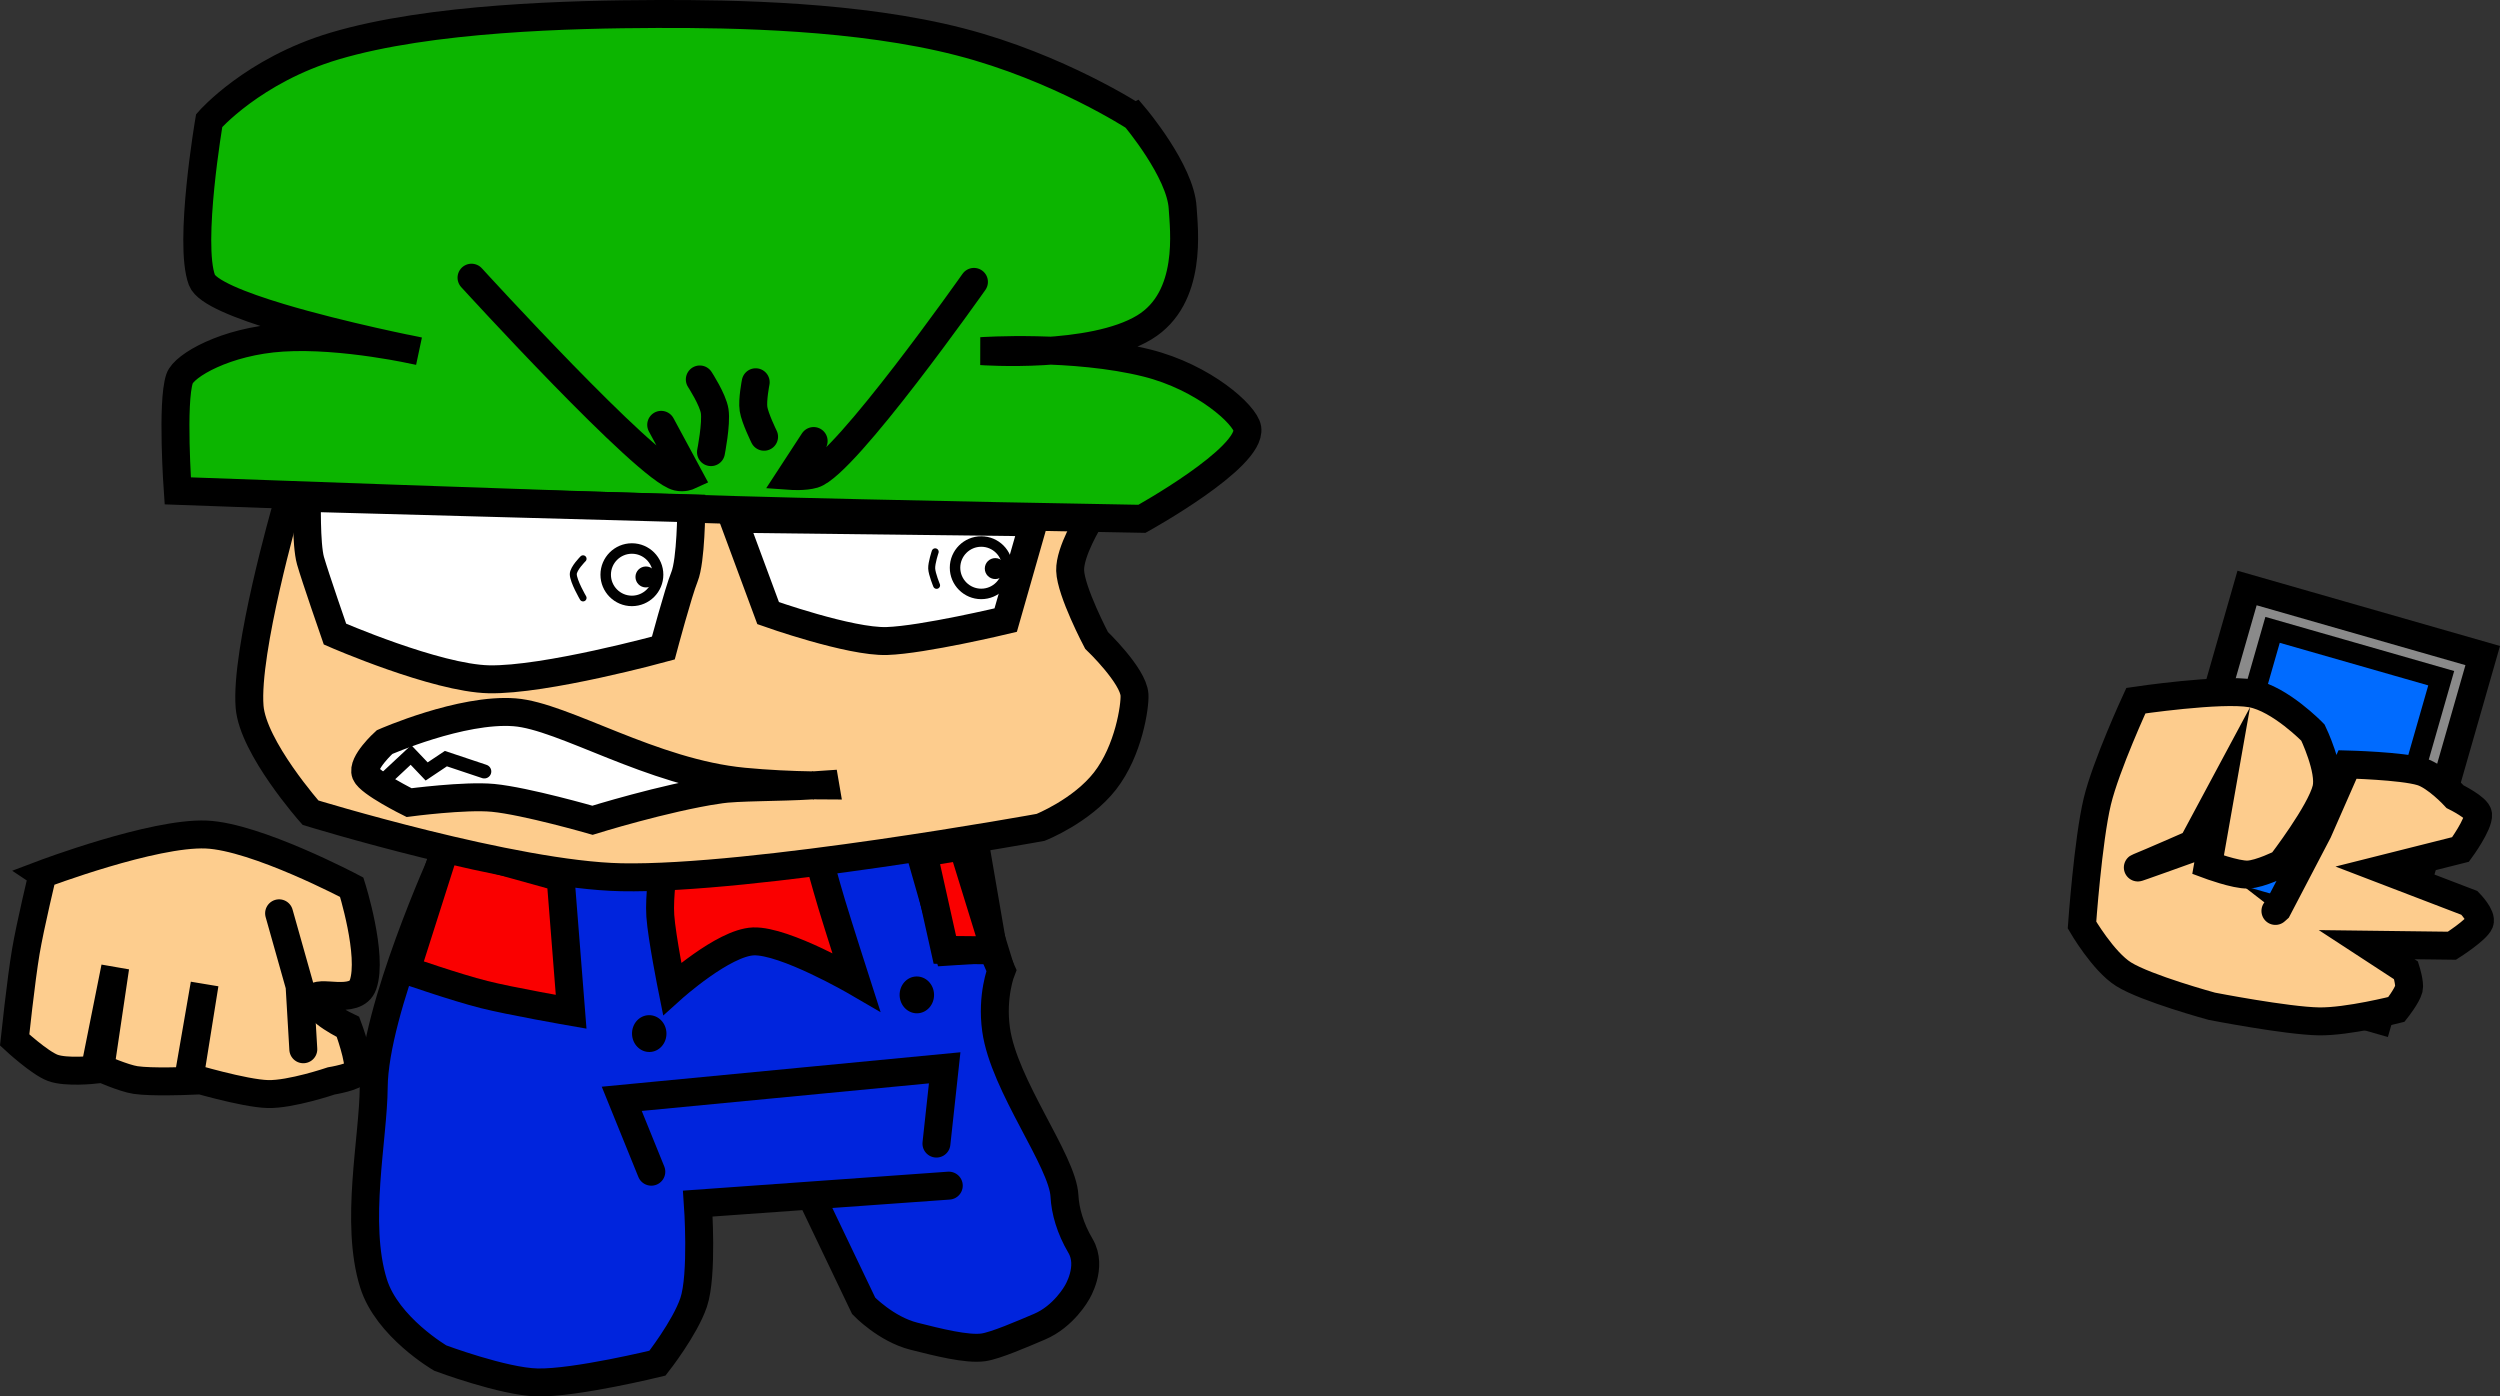 <svg version="1.1" xmlns="http://www.w3.org/2000/svg" xmlns:xlink="http://www.w3.org/1999/xlink" width="357.822" height="199.869" viewBox="0,0,357.822,199.869"><rect x="0" y="0" width="357.822" height="199.869" fill="#333333" stroke="none"/><g transform="translate(-139.589,-80.065)"><g data-paper-data="{&quot;isPaintingLayer&quot;:true}" fill-rule="nonzero" stroke-linejoin="miter" stroke-miterlimit="10" stroke-dasharray="" stroke-dashoffset="0" style="mix-blend-mode: normal"><g stroke="#000000"><g stroke-linecap="butt"><path d="M446.263,216.35l14.946,-52.126l33.729,9.671l-14.946,52.126z" fill="#8a8a8a" stroke-width="4"/><path d="M454.421,206.616l10.437,-36.401l24.139,6.921l-10.437,36.401z" fill="#006bff" stroke-width="3"/><path d="M467.504,216.51c-0.466,1.624 -2.16,2.563 -3.784,2.097c-1.624,-0.466 -2.563,-2.16 -2.097,-3.784c0.466,-1.624 2.16,-2.563 3.784,-2.097c1.624,0.466 2.563,2.16 2.097,3.784z" fill="#8a8a8a" stroke-width="2"/></g><path d="M465.267,210.446l0.311,-0.278l5.79,-11.078l4.221,-9.608c0,0 7.751,0.197 10.554,1.037c2.156,0.647 4.839,3.578 4.839,3.578c0,0 3.192,1.572 3.291,2.532c0.144,1.392 -2.51,5.019 -2.51,5.019l-11.278,2.839l12.549,4.81c0,0 1.837,1.87 1.461,2.79c-0.446,1.092 -3.964,3.338 -3.964,3.338l-12.208,-0.152l5.637,3.68c0,0 0.589,1.879 0.405,2.627c-0.252,1.026 -1.78,2.962 -1.78,2.962c0,0 -6.969,1.782 -11.1,1.711c-4.622,-0.079 -15.326,-2.164 -15.326,-2.164c0,0 -9.388,-2.559 -12.624,-4.584c-2.926,-1.831 -5.953,-7.044 -5.953,-7.044c0,0 0.863,-12.152 2.194,-17.695c1.232,-5.128 5.517,-14.415 5.517,-14.415c0,0 12.204,-1.814 16.525,-1.034c4.117,0.742 8.821,5.605 8.821,5.605c0,0 2.569,5.328 1.917,8.032c-0.817,3.385 -6.435,10.695 -6.435,10.695c0,0 -3.022,1.518 -4.778,1.591c-1.757,0.073 -5.714,-1.4 -5.714,-1.4l1.868,-10.589l-4.073,7.598c0,0 -6.268,2.752 -7.703,3.317c-1.425,0.561 7.85,-2.778 7.85,-2.778" fill="#fdcc8d" stroke-width="4" stroke-linecap="round"/></g><g><path d="M275.387,249.763l-35.918,2.571c0,0 0.727,10.222 -0.601,14.145c-1.251,3.695 -5.179,8.694 -5.179,8.694c0,0 -11.772,2.885 -17.21,2.758c-4.855,-0.114 -13.869,-3.485 -13.869,-3.485c0,0 -7.602,-4.426 -9.558,-10.687c-2.711,-8.675 -0.023,-20.724 0.027,-28.065c0.076,-11.068 10.022,-32.993 10.022,-32.993l75.691,-3.929l2.935,17.061c0,0 -1.882,0.14 -2.947,0.213c-1.067,0.073 -3.449,0.227 -3.449,0.227l-3.818,-13.344l6.962,-2.301c0,0 0.009,5.703 0.754,8.775c0.738,3.041 3.694,9.563 3.694,9.563c0,0 -1.444,3.604 -0.766,8.462c1.123,8.041 9.538,18.774 9.789,23.821c0.105,2.112 0.815,4.637 2.291,7.135c1.79,3.028 -0.513,6.699 -0.513,6.699c0,0 -1.852,3.389 -5.361,4.876c-2.429,1.029 -6.294,2.711 -8.039,2.953c-2.347,0.325 -6.496,-0.732 -9.92,-1.596c-3.996,-1.009 -7.194,-4.338 -7.194,-4.338l-6.975,-14.576" fill="#0024dd" stroke="#000000" stroke-width="4" stroke-linecap="round"/><path d="M219.82,205.67l1.515,19.21c0,0 -8.678,-1.512 -12.467,-2.468c-4.053,-1.022 -11.114,-3.476 -11.114,-3.476l5.672,-17.825z" fill="#fa0000" stroke="#000000" stroke-width="4" stroke-linecap="round"/><path d="M256.441,201.761c0,0 1.382,5.049 2.195,7.738c1.032,3.413 3.5,11.093 3.5,11.093c0,0 -10.224,-5.955 -14.715,-5.786c-4.282,0.161 -11.633,6.775 -11.633,6.775c0,0 -1.474,-7.334 -1.69,-10.435c-0.19,-2.73 0.465,-7.2 0.465,-7.2z" fill="#fa0000" stroke="#000000" stroke-width="4" stroke-linecap="round"/><path d="M232.811,247.77l-4.231,-10.432l46.22,-4.437l-1.18,10.845" fill="none" stroke="#000000" stroke-width="4" stroke-linecap="round"/><path d="M230.05,228.068c-0.04,-1.455 1.03,-2.666 2.391,-2.703c1.36,-0.037 2.496,1.112 2.536,2.567c0.04,1.455 -1.03,2.666 -2.391,2.703c-1.36,0.037 -2.496,-1.112 -2.536,-2.567z" fill="#000000" stroke="none" stroke-width="0.5" stroke-linecap="butt"/><path d="M268.351,222.53c-0.04,-1.455 1.03,-2.666 2.391,-2.703c1.36,-0.037 2.496,1.112 2.536,2.567c0.04,1.455 -1.03,2.666 -2.391,2.703c-1.36,0.037 -2.496,-1.112 -2.536,-2.567z" fill="#000000" stroke="none" stroke-width="0.5" stroke-linecap="butt"/><path d="M277.377,201.184l4.601,14.905l-7.15,-0.067l-3.094,-13.892z" fill="#fa0000" stroke="#000000" stroke-width="4" stroke-linecap="round"/></g><g fill="#fdcd8e" stroke="#000000" stroke-width="4" stroke-linecap="round"><path d="M145.682,205.187c0,0 15.848,-5.996 23.427,-5.676c7.145,0.301 20.822,7.542 20.822,7.542c0,0 3.082,9.755 1.617,13.948c-1.068,3.057 -6.801,0.535 -6.841,2.035c-0.047,1.781 4.691,4.01 4.691,4.01c0,0 1.837,4.921 1.398,6.335c-0.253,0.815 -3.797,1.395 -3.797,1.395c0,0 -5.786,1.966 -9.071,1.88c-3.46,-0.091 -11.188,-2.413 -11.188,-2.413l2.133,-13.328l-2.399,13.861c0,0 -5.194,0.213 -7.484,-0.128c-1.718,-0.256 -5.044,-1.738 -5.044,-1.738l2.133,-14.395l-2.932,14.661c0,0 -4.09,0.443 -6,-0.268c-1.91,-0.711 -5.462,-3.997 -5.462,-3.997c0,0 0.907,-8.547 1.594,-12.619c0.644,-3.82 2.405,-11.105 2.405,-11.105z"/><path d="M179.536,210.785l2.932,10.396l0.533,9.063"/></g><g><g stroke="#000000"><g><g><path d="M295.532,154.396c0,0 -2.852,4.585 -2.773,7.325c0.087,3.009 3.773,9.995 3.773,9.995c0,0 5.283,5.048 5.438,7.815c0.088,1.578 -0.817,7.945 -4.222,12.315c-3.359,4.311 -9.216,6.638 -9.216,6.638c0,0 -41.253,7.519 -60.025,7.141c-15.381,-0.309 -44.475,-9.241 -44.475,-9.241c0,0 -8.249,-9.318 -8.718,-15.157c-0.642,-7.994 5.218,-28.405 5.218,-28.405" fill="#fdcc8d" stroke-width="4" stroke-linecap="round"/><path d="M302.032,96.822c0,0 6.528,7.735 6.827,12.981c0.172,3.006 1.5,12.872 -5.467,17.111c-7.508,4.568 -23.36,3.408 -23.36,3.408c0,0 13.251,-0.914 23.7,1.699c8.194,2.049 14.087,7.421 14.386,9.365c0.652,4.235 -15.087,12.936 -15.087,12.936c0,0 -36.604,-0.633 -58.022,-1.254c-24.233,-0.702 -79.978,-2.746 -79.978,-2.746c0,0 -0.896,-12.671 0.262,-16.07c0.636,-1.867 6.616,-5.347 14.71,-5.862c8.697,-0.553 19.527,1.932 19.527,1.932c0,0 -10.948,-2.144 -19.855,-4.819c-5.687,-1.708 -10.543,-3.632 -11.184,-5.353c-1.964,-5.267 1.039,-22.828 1.039,-22.828c0,0 6.284,-7.201 17.949,-10.67c13.733,-4.084 33.959,-4.541 46.053,-4.586c11.027,-0.042 28.944,0.241 43.454,3.986c14.154,3.653 25.043,10.771 25.043,10.771z" fill="#0cb500" stroke-width="4" stroke-linecap="round"/><g><path d="M238.532,152.822c0,0 -0.025,7.471 -0.976,9.806c-0.876,2.15 -3.024,10.194 -3.024,10.194c0,0 -16.905,4.64 -24.967,4.469c-7.574,-0.161 -22.033,-6.469 -22.033,-6.469c0,0 -2.833,-8.167 -3.5,-10.5c-0.667,-2.333 -0.5,-9 -0.5,-9z" fill="#ffffff" stroke-width="4" stroke-linecap="round"/><path d="M226.282,162.322c0,-2.071 1.679,-3.75 3.75,-3.75c2.071,0 3.75,1.679 3.75,3.75c0,2.071 -1.679,3.75 -3.75,3.75c-2.071,0 -3.75,-1.679 -3.75,-3.75z" fill="none" stroke-width="1.5" stroke-linecap="butt"/></g><g><path d="M287.532,154.822l-4,14c0,0 -11.806,2.827 -17.016,2.993c-5.288,0.168 -16.984,-3.993 -16.984,-3.993l-5,-13.5z" fill="#ffffff" stroke-width="4" stroke-linecap="round"/><path d="M276.282,161.322c0,-2.071 1.679,-3.75 3.75,-3.75c2.071,0 3.75,1.679 3.75,3.75c0,2.071 -1.679,3.75 -3.75,3.75c-2.071,0 -3.75,-1.679 -3.75,-3.75z" fill="none" stroke-width="1.5" stroke-linecap="butt"/></g></g><path d="M234.225,140.87l3.945,7.317c0,0 -0.716,0.331 -1.61,0.121c-4.448,-1.048 -29.483,-28.497 -29.483,-28.497" fill="none" stroke-width="4" stroke-linecap="round"/><path d="M278.99,120.411c0,0 -18.439,26.185 -22.949,27.529c-1.297,0.386 -3.254,0.246 -3.254,0.246l3.259,-4.997" fill="none" stroke-width="4" stroke-linecap="round"/></g><path d="M239.751,134.376c0,0 1.873,2.873 2.126,4.519c0.278,1.806 -0.526,5.881 -0.526,5.881" fill="none" stroke-width="4" stroke-linecap="round"/><path d="M248.951,142.576c0,0 -1.309,-2.657 -1.51,-3.968c-0.198,-1.289 0.31,-3.832 0.31,-3.832" fill="none" stroke-width="4" stroke-linecap="round"/></g><g stroke="#000000"><g data-paper-data="{&quot;index&quot;:null}" fill="#ffffff" stroke-width="4" stroke-linecap="butt"><path d="M242.406,193.094c-7.763,1.176 -18.015,4.374 -18.015,4.374c0,0 -9.572,-2.758 -14.235,-3.206c-3.98,-0.383 -12.02,0.679 -12.02,0.679c0,0 -5.659,-2.801 -6.204,-4.147c-0.616,-1.519 2.695,-4.512 2.695,-4.512c0,0 10.991,-4.85 18.615,-4.268c7.011,0.534 19.639,8.677 32.788,9.93c3.444,0.328 6.815,0.482 9.927,0.529c-5.091,0.321 -10.719,0.191 -13.552,0.62z"/><path d="M255.958,192.474c0.338,-0.021 0.674,-0.045 1.006,-0.07c0.237,-0.018 0.478,-0.036 0.723,-0.052c0.008,0.046 0.016,0.092 0.024,0.138c-0.574,-0.002 -1.159,-0.007 -1.753,-0.016z"/></g><path d="M193.907,192.323l4.5,-4.203l2.25,2.364l2.75,-1.839l5.5,1.839" fill="none" stroke-width="2" stroke-linecap="round"/></g><path d="M230.542,162.644c0,-0.828 0.672,-1.5 1.5,-1.5c0.828,0 1.5,0.672 1.5,1.5c0,0.828 -0.672,1.5 -1.5,1.5c-0.828,0 -1.5,-0.672 -1.5,-1.5z" fill="#000000" stroke="none" stroke-width="0.5" stroke-linecap="butt"/><path d="M280.542,161.445c0,-0.828 0.672,-1.5 1.5,-1.5c0.828,0 1.5,0.672 1.5,1.5c0,0.828 -0.672,1.5 -1.5,1.5c-0.828,0 -1.5,-0.672 -1.5,-1.5z" fill="#000000" stroke="none" stroke-width="0.5" stroke-linecap="butt"/><path d="M223.042,165.644c0,0 -1.4,-2.39 -1.4,-3.4c0,-0.813 1.4,-2.2 1.4,-2.2" fill="none" stroke="#000000" stroke-width="1" stroke-linecap="round"/><path d="M273.642,163.845c0,0 -0.667,-1.61 -0.701,-2.412c-0.033,-0.798 0.501,-2.388 0.501,-2.388" fill="none" stroke="#000000" stroke-width="1" stroke-linecap="round"/></g></g></g></svg>
